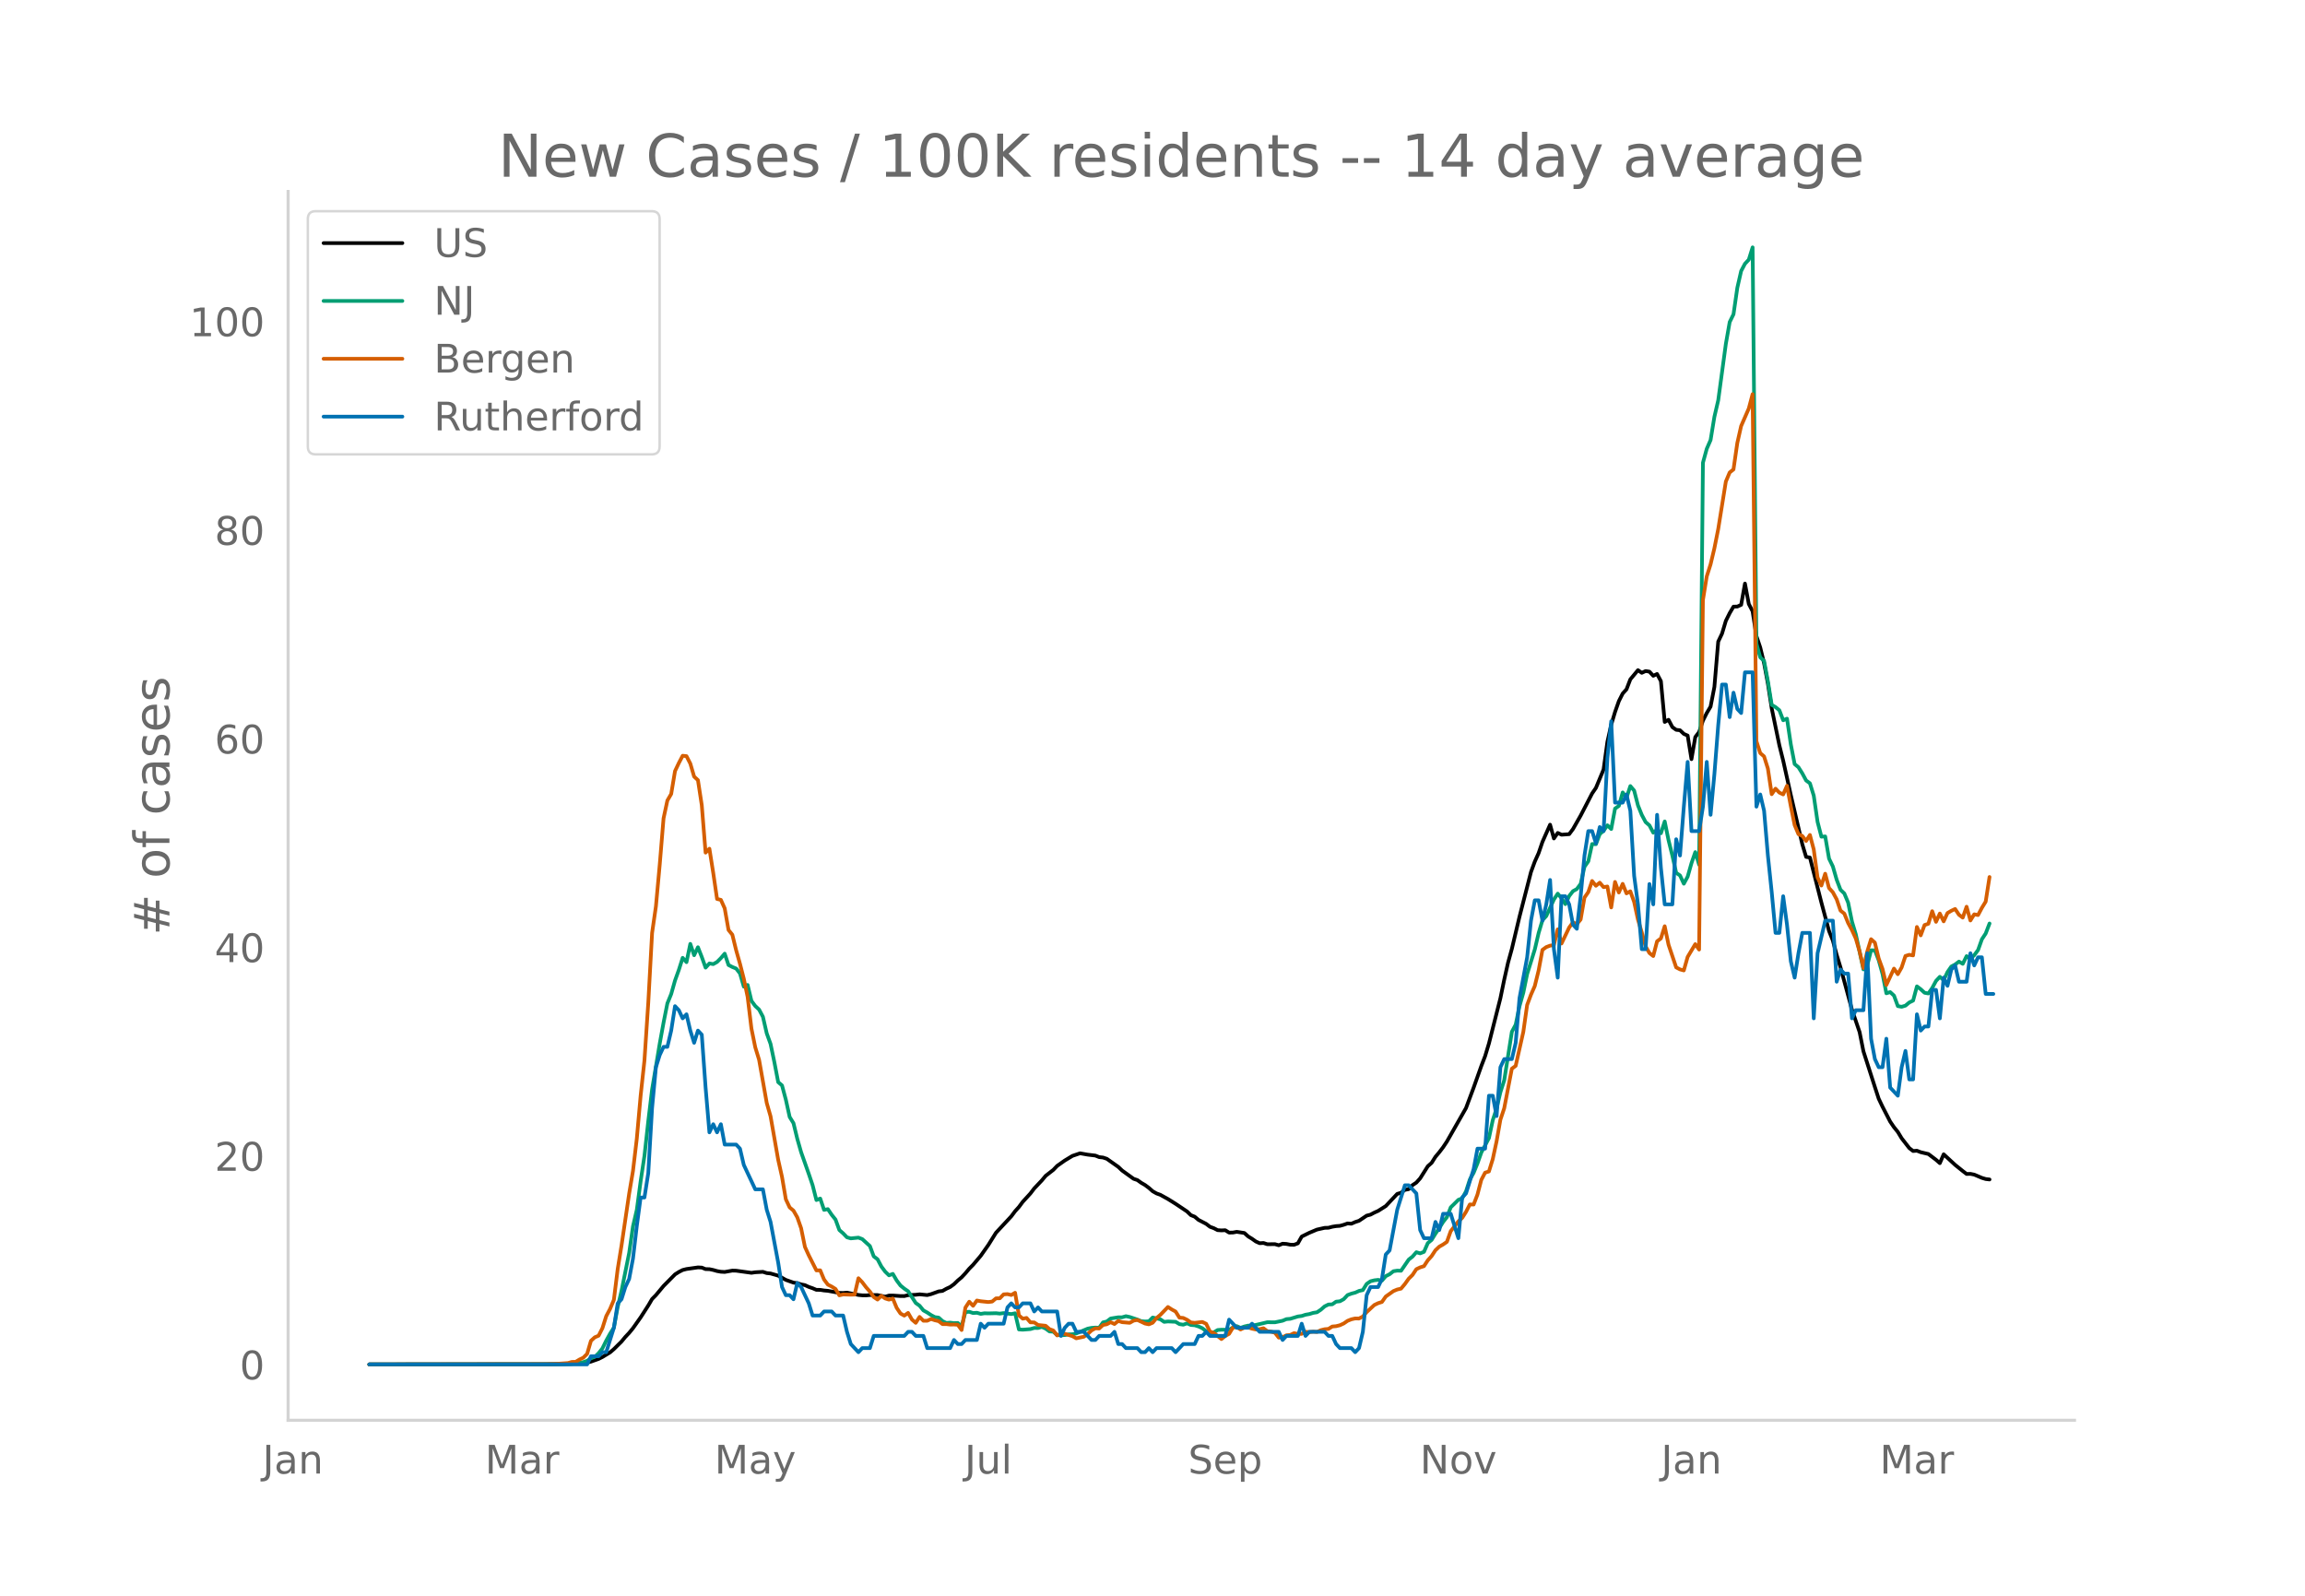 <svg height="864" viewBox="0 0 936 648" width="1248" xmlns="http://www.w3.org/2000/svg" xmlns:xlink="http://www.w3.org/1999/xlink"><defs><style>*{stroke-linecap:butt;stroke-linejoin:round}</style></defs><g id="figure_1"><path d="M0 648h936V0H0z" style="fill:#fff" id="patch_1"/><g id="axes_1"><path d="M117 576.72h725.4V77.76H117z" style="fill:none" id="patch_2"/><path clip-path="url(#pceca4798d6)" d="m149.973 554.039 74.48-.064 9.31-.259 3.103-.209 1.551-.222 1.552-.366 3.103-1.1 1.552-.778 3.103-1.88 1.552-1.326 3.103-3.076 1.552-1.88 1.551-1.643 1.552-1.895 3.103-4.388 3.104-4.828 1.551-2.635 1.552-1.574 3.103-3.723 4.655-4.705 1.552-.982 1.552-.795 1.551-.396 4.655-.662 1.552.074 1.552.618 1.551.026 1.552.325 1.552.444 1.551.276 1.552.085 3.103-.55 1.552.038 6.207.862 1.551-.227 3.103-.173 1.552.5 1.552.167 3.103.887 3.103 1.718 3.104 1.105 1.551.217 1.552.499 1.552.313 1.551.713 1.552.536 1.552.657 1.551.012 1.552.252 1.552.133 4.655.847 1.551.026 1.552-.136 4.655.945 1.552.156 1.551.024 1.552-.149 3.103.01 3.104.664 1.551-.452 1.552-.023 3.103.213 1.552.008 1.551-.379 3.104-.15 1.551-.179 3.104.303 1.551-.378 3.104-1.116 1.551-.196 1.552-.877 1.552-.715 1.551-1.13 1.552-1.5 1.552-1.302 1.551-1.657 1.552-1.847 1.552-1.564 3.103-3.665 3.103-4.41 3.104-4.96 6.206-6.66 1.552-2.072 1.552-1.725 1.551-2.093 3.104-3.385 1.551-2.034 3.103-3.28 1.552-1.856 3.103-2.417 1.552-1.614 3.103-2.19 3.104-1.881 3.103-1.047 3.103.55 3.104.374 1.551.621 1.552.17 1.552.518 4.655 3.283 1.551 1.476 4.655 3.356 1.552.528 1.552 1.107 1.551.9 1.552 1.153 1.552 1.372 1.551.886 1.552.561 3.103 1.717 3.104 1.938 4.654 3.118 1.552 1.489 1.552.624 1.551 1.307 3.104 1.605 1.551 1.19 1.552.566 1.552.802 1.551.096 1.552-.075 1.552.974 1.551-.034 1.552-.283 3.103.47 1.552 1.405 1.552.945 1.551 1.105 1.552.696 1.552-.093 1.551.508 3.104-.03 1.551.446 1.552-.629 1.552.1 1.551.297 1.552.04 1.552-.586 1.551-2.745 3.104-1.537 3.103-1.305 3.103-.696 1.552-.043 1.551-.413 1.552-.258 1.552-.102 1.551-.432 1.552-.55 1.552.119 1.551-.688 1.552-.505 3.103-2.088 1.552-.403 1.552-.826 1.551-.69 3.104-1.968 4.655-4.943 1.551-.459 1.552-1.182 1.552-.279 1.551-1.635 1.552-1.034 1.552-1.728 3.103-4.91 1.552-1.377 1.551-2.454 1.552-1.843 1.552-2.031 1.551-2.333 7.759-13.603 3.103-8.302 3.103-8.746 1.552-4.03 1.551-5.144 4.655-18.378 1.552-7.525 1.552-6.898 1.551-5.623 3.104-13.07 4.655-18.109 1.551-4.242 1.552-3.45 1.552-4.544 3.103-7 1.552 5.6 1.551-2.249 1.552.727 3.103-.227 1.552-2.085 3.103-5.456 4.655-8.989 1.552-2.264 3.103-7.47 1.552-11.278 1.551-6.885 1.552-5.188 1.552-4.412 1.551-3.068 1.552-1.725 1.552-4.041 3.103-3.734 1.552 1.084 1.551-.723 1.552.247 1.552 1.68 1.551-.742 1.552 2.92 1.552 16.556 1.551-.869 1.552 2.962 1.552 1.112 1.551.173 1.552 1.477 1.552.681 1.551 9.585 1.552-8.985 1.552-2.03 1.551-4.642 1.552-3.076 1.552-2.6 1.551-7.999 1.552-18.41 1.552-3.248 1.551-5.182 1.552-3.131 1.552-2.638 1.551-.03 1.552-.698 1.552-8.636 1.551 8.274 1.552 2.989 1.551 10.08 1.552 4.606 1.552 6.36 1.551 8.311 1.552 10.04 3.103 15.026 1.552 6.204 3.103 13.99 4.655 19.948 1.552 5.167 1.552.254 4.655 18.292 3.103 11.534 1.552 3.888 1.551 5.8 1.552 5.084 4.655 17.188 3.103 9.11 1.552 7.79 4.655 14.506 1.552 4.75 1.551 3.253 3.104 6.035 1.551 2.276 1.552 1.916 1.551 2.569 3.104 3.992 1.551 1.191 1.552-.12 1.552.609 3.103.73 3.103 2.35 1.552 1.369 1.552-3.6 4.655 4.303 3.103 2.495 1.552 1.188 1.551-.043 1.552.309 3.103 1.32 1.552.47 1.552.181h0" style="fill:none;stroke:#000;stroke-linecap:round;stroke-width:1.5" id="line2d_1"/><path clip-path="url(#pceca4798d6)" d="m149.973 554.04 79.134-.099 4.655-.235 3.104-.579 1.551-.538 1.552-1.046 1.552-.542 1.551-1.498 1.552-1.963 1.552-3.15 1.551-2.818 1.552-2.449 1.551-8.407 1.552-6.568 3.103-15.373 1.552-10.806 1.552-6.704 1.551-11.582 1.552-10.311 1.552-14.117 1.551-12.907 3.104-18.592 1.551-8.5 1.552-7.814 1.552-3.801 1.551-5.492 1.552-4.306 1.552-4.895 1.551 1.758 1.552-7.426 1.552 4.609 1.551-3.243 1.552 3.934 1.552 4.347 1.551-1.703 1.552.272 1.552-.868 1.551-1.557 1.552-1.82 1.552 4.613 1.551.804 1.552.627 1.552 1.99 1.551 5.354 1.552-.688 1.552 6.47 1.551 2.084 1.552 1.451 1.551 2.91 1.552 6.744 1.552 4.282 1.551 7.43 1.552 8.104 1.552 1.321 1.551 5.778 1.552 7.044 1.552 2.51 1.551 6.371 1.552 5.42 3.103 8.792 1.552 4.575 1.552 6.07 1.551-.613 1.552 4.599 1.552-.304 1.551 2.29 1.552 1.948 1.552 4.245 1.551 1.352 1.552 1.618 1.552.43 3.103-.307 1.552.586 3.103 2.82 1.552 4.197 1.551 1.182 1.552 2.94 1.552 2.081 1.551 1.502 1.552-.586 1.551 2.654 1.552 2.061 1.552 1.27 1.551 1.07 3.104 4.763 1.551 1.1 1.552 1.91 1.552.856 1.551 1.035 1.552.838 1.552.198 1.551 1.42 1.552.747 1.552-.126 1.551.204 1.552-.068 1.552 1.335 1.551-5.75 1.552-.136 1.552.518 1.551-.113 1.552.45 1.552-.245 1.551.054 3.104-.078 1.551.16 1.552-.208 3.103.395 1.552-.32 1.552 6.564 1.551.102 3.104-.245 1.551-.456 1.552.006 1.551-.439 1.552.705 1.552 1.145 1.551.095 1.552 1.363 1.552.099 1.551-.09 1.552-.282 1.552-.037 1.551-.34 4.655-1.953 1.552-.306 1.552-.123 1.551.065 1.552-2.18 1.552-.362 1.551-1.199 3.104-.5h1.551l1.552-.45 1.552.334 3.103 1.042 1.552.65 1.551.134 1.552-.079 1.552-1.54 3.103.72 1.552 1.049 1.551-.164 3.104.14 1.551.933 1.552.239 1.551-.549 1.552.668 1.552.112 1.551.484 1.552.725 1.552 1.19 1.551.722 1.552-.242 1.552-.947 1.551-.126 3.104.04 1.551-.947 1.552-.541 1.552.695 1.551-.555 1.552-.365 1.552.085 3.103-.715 3.103-.736 3.104.03 3.103-.64 1.552-.65 1.551-.13 3.104-.947 1.551-.204 1.552-.508 1.552-.269 1.551-.477 1.552-.252 1.552-1.025 1.551-1.366 1.552-.767 1.551-.068 1.552-1.083 1.552-.153 1.551-.862 1.552-1.656 1.552-.59 1.551-.404 1.552-.692 1.552-.344 1.551-2.5 1.552-1.08 1.552-.389 1.551-.18 1.552.306 1.552-1.812 1.551-.787 1.552-1.216 1.552-.238 1.551.044 3.104-4.53 1.551-1.223 1.552-1.775 1.552.463 1.551-.613 1.552-3.56 1.552-1.288 1.551-2.544 1.552-2.245 1.552-2.49 1.551-1.973 1.552-3.972 3.103-3.055 1.552-.6 1.552-2.847 1.551-4.814 1.552-2.725 1.551-3.802 1.552-4.404 3.103-5.88 1.552-7.256 1.552-4.752 1.551-6.615 1.552-4.84 3.103-19.707 1.552-2.899 1.552-7.501 1.551-5.488 1.552-7.562 3.103-9.988 1.552-6.66 1.552-5.188 1.551-1.696 3.104-6.728 1.551-2.378 1.552 1.877 1.552 2.381 1.551-3.307 1.552-1.976 1.552-.848 1.551-2.082 1.552-6.939 1.552-2.231 1.551-7.024 1.552.061 1.552-4.091 1.551-1.376 1.552-2.204 1.551 1.516 1.552-8.305 1.552-1.073 1.551-5.478 1.552 2.18 1.552-4.762 1.551 1.833 1.552 6.019 1.552 3.86 1.551 2.912 1.552 1.335 1.552 2.974 1.551-1.179 1.552 1.418 1.552-4.804 1.551 7.634 1.552 6.248 1.552 6.997 1.551 1.052 1.552 3.349 1.552-2.865 1.551-5.467 1.552-4.497 1.552 5.127 1.551-163.242 1.552-5.658 1.552-3.553 1.551-9.453 1.552-6.68 3.103-22.953 1.552-8.833 1.552-3.165 1.551-10.764 1.552-6.8 1.552-2.943 1.551-1.662 1.552-4.994 1.551 160.919 1.552 5.576 1.552 1.407 1.551 8.281 1.552 9.61 1.552.896 1.551 1.274 1.552 4.067 1.552-.647 1.551 10.45 1.552 7.993 1.552 1.29 1.551 2.47 1.552 2.889 1.552 1.151 1.551 5.032 1.552 10.655 1.552 5.992 1.551-.095 1.552 8.986 1.552 3.202 1.551 5.39 1.552 4.084 1.552 1.498 1.551 3.714 1.552 7.678 1.552 5.167 3.103 14.274 1.552-1.646 1.551-6.125 1.552.045 1.552 4.026 1.551 5.56 1.552 7.838 1.552-.487 1.551 1.427 1.552 4.265 1.551.276 1.552-.467 1.552-1.288 1.551-.756 1.552-5.78 1.552 1.171 1.551 1.424 1.552.283 1.552-2.221 1.551-2.875 1.552-1.666 1.552 1.352 1.551-3.297 1.552-2.238 1.552-.814 1.551-1.182 1.552.913 1.552-3.134 1.551 1.09 1.552-1.458 1.552-2.116 1.551-4.357 1.552-2.364 1.552-4.043h0" style="fill:none;stroke:#009e73;stroke-linecap:round;stroke-width:1.5" id="line2d_2"/><path clip-path="url(#pceca4798d6)" d="m149.973 554.04 71.376-.097 4.655-.13 4.655-.325 1.552-.454 1.551-.033 1.552-.94 1.552-.747 1.551-1.558 1.552-5.29 1.552-1.429 1.551-.649 1.552-3.051 1.552-4.9 1.551-2.922 1.552-3.7 1.551-12.496 1.552-9.575 3.103-21.064 1.552-9.218 1.552-13.113 1.551-17.397 1.552-14.313 1.552-23.434 1.551-28.367 1.552-10.776 1.552-16.975 1.551-18.792 1.552-7.238 1.552-2.662 1.551-9.282 1.552-3.278 1.552-2.954 1.551.162 1.552 3.019 1.552 5.29 1.551 1.428 1.552 10.16 1.552 19.279 1.551-1.59 1.552 9.834 1.552 10.58 1.551.358 1.552 3.44 1.552 8.796 1.551 1.915 1.552 6.329 1.552 5.485 1.551 6.07 1.552 7.367 1.552 12.886 1.551 7.595 1.552 5.063 3.103 17.527 1.552 5.42L316 470.95l1.552 6.946 1.551 9.088 1.552 3.31 1.552 1.299 1.551 2.726 1.552 4.415 1.552 7.594 1.551 3.408 3.104 6.135 1.551-.033 1.552 3.733 1.552 2.077 1.551.779 1.552.974 1.552 2.596 1.551-.357 3.104.098 1.551-.033 1.552-6.653 1.552 1.622 1.551 2.045 1.552 1.753 1.552 2.207 1.551 1.038 1.552-1.525 1.552 1.071 1.551.487 1.552-.454 1.551 3.765 1.552 2.304 1.552.876 1.551-1.103 1.552 2.694 1.552 1.33 1.551-2.401 1.552 1.558h1.552l1.551-.714 1.552.519 1.552.357 1.551 1.2h1.552l1.552.195 1.551-.032 1.552.097 1.552 2.143 1.551-9.12 1.552-2.37 1.552 1.655 1.551-2.142 1.552.292 3.103.325 1.552-.195 1.552-1.298 1.551-.033 1.552-1.59 1.552-.098 1.551.357 1.552-.908 1.552 9.185 1.551 1.33 1.552-.291 1.552 1.785 1.551.032 1.552 1.039 3.103.324 1.552 1.364 1.551.551 1.552 2.013 1.552-.78 1.551.098 3.104.974 1.551.876 3.104-.65 1.551-1.103 1.552-1.46 1.552-.844 1.551.065 1.552-1.428 1.552-.292 1.551-.844 1.552.746 1.552-1.266 1.551.52 3.104.26 1.551-.877 1.552-.292 3.103 1.46 1.552.325 1.552-.649 1.551-1.883 1.552-1.298 3.103-3.213 1.552 1.006 1.552.844 1.551 2.467 1.552.13 1.551.746L483.58 537l1.552.162 3.103-.357 1.552.747 1.551 3.18 1.552.52 3.103 2.5 1.552-1.267 1.552-.844 1.551-2.564 1.552-.227 1.552 1.006 1.551-.746 1.552-.065 1.552.487 1.551.324 1.552-.13 1.552-.357 1.551 1.169 1.552.195 1.552.454 1.551 1.98 1.552-.162 1.552-.78 1.551-.13 1.552-.746 1.552.325 1.551-.033 1.552-.843 1.552.13 1.551-.195 1.552.13 1.552-.715 1.551-.389 1.552-.13 1.551-.974 1.552-.13 1.552-.389 1.551-.714 1.552-1.071 1.552-.617 1.551-.357 1.552.033 1.552-.812 1.551-1.785 3.104-2.888 1.551-.747 1.552-.487 1.552-2.207 3.103-2.207 1.552-.65 1.551-.356 1.552-1.85 1.552-2.175 1.551-1.525 1.552-2.337 1.552-.747 1.551-.486 1.552-2.37 1.552-1.72 1.551-2.37 1.552-1.46 1.552-.876 1.551-1.071 1.552-4.35 3.103-3.96 1.552-1.427 1.552-2.435 1.551-3.018 1.552.032 1.551-4.057 1.552-5.94 1.552-2.953 1.551-.487 1.552-4.998 1.552-7.206 1.551-8.795 1.552-4.642 3.103-16.098 1.552-1.136 3.103-13.795 1.552-10.938 1.552-4.154 1.551-3.538 1.552-6.296 1.552-8.374 1.551-1.136 1.552-.584 1.552-.26 1.551-6.362 1.552 5.745 3.103-6.491 1.552-2.11 1.552.747 1.551-1.883 1.552-8.893 1.552-2.24 1.551-4.511 1.552 1.947 1.552-1.266 1.551 1.818 1.552-.26 1.551 8.504 1.552-10.354 1.552 4.285 1.551-3.506 1.552 3.863 1.552-.844 1.551 4.317 1.552 7.173 1.552 5.193 1.551 5.68 1.552 2.694 1.552 1.233 1.551-5.972 1.552-1.169 1.552-4.966 1.551 7.498 3.104 9.218 1.551.811 1.552.422 1.552-5.485 3.103-5.193 1.552 2.207 1.551-141.902 1.552-9.607 1.552-4.9 1.551-6.525 1.552-7.79 3.103-19.311 1.552-3.7 1.552-1.233 1.551-10.744 1.552-6.88 3.103-7.109 1.552-5.842 1.551 140.928 1.552 4.836 1.552 1.33 1.551 4.934 1.552 10.419 1.552-2.24 1.551 1.59 1.552.747 1.552-3.505 1.551 8.276 1.552 7.66 1.552 3.7 1.551.714 1.552 2.045 1.552-2.434 1.551 5.874 1.552 11.393 1.552 3.278 1.551-4.804 1.552 5.81 1.552 1.72 1.551 2.857 1.552 4.576 1.552 1.233 1.551 3.798 1.552 2.888 1.552 3.408 1.551 5.258 1.552 6.784 1.552-6.719 1.551-5.03 1.552 1.395 1.552 6.427 1.551 4.251 1.552 6.524 3.103-6.653 1.552 2.272 1.551-2.727 1.552-4.674 1.552-.486 1.551.26 1.552-11.555 1.552 3.408 1.551-4.187 1.552-.52 1.552-5.095 1.551 4.316 1.552-3.375 1.552 3.18 1.551-3.375 1.552-.909 1.552-.746 1.551 2.337 1.552 1.168 1.552-4.414 1.551 5.583 1.552-2.5 1.552.293 1.551-2.922 1.552-2.531 1.552-9.997h0" style="fill:none;stroke:#d55e00;stroke-linecap:round;stroke-width:1.5" id="line2d_3"/><path clip-path="url(#pceca4798d6)" d="M149.973 554.04h88.444l1.552-3.306h3.103l1.552-1.653h1.552l3.103-9.919 1.551-9.918 1.552-1.653 1.552-4.96 1.551-3.306 1.552-8.265 1.552-13.225 1.551-11.571h1.552l1.552-9.919 1.551-26.45 1.552-16.53 1.552-4.96 1.551-3.305h1.552l1.552-6.613 1.551-9.918 1.552 1.653 1.552 3.306 1.551-1.653 1.552 6.612 1.552 4.96 1.551-4.96 1.552 1.653 1.552 21.49 1.551 18.184 1.552-3.306 1.552 3.306 1.551-3.306 1.552 8.266h4.655l1.552 1.653 1.551 6.612 4.655 9.918h3.103l1.552 8.266 1.552 4.96 3.103 16.53 1.552 9.918 1.551 3.307h1.552l1.552 1.653 1.551-6.613 1.552 1.653 3.103 6.613 1.552 4.959h3.103l1.552-1.653h3.103l1.552 1.653h3.103l1.552 6.612 1.552 4.96 3.103 3.306 1.552-1.653h3.103l1.552-4.96h12.413l1.551-1.653h1.552l1.552 1.653h3.103l1.552 4.96h9.31l1.551-3.306 1.552 1.653h1.552l1.551-1.653h4.655l1.552-6.613 1.552 1.653 1.551-1.653h6.207l1.552-6.612 1.551-1.653 1.552 1.653h1.552l1.551-1.653h3.104l1.551 3.306 1.552-1.653 1.551 1.653h6.207l1.552 9.918 1.551-3.306 1.552-1.653h1.552l1.551 3.306h3.104l3.103 3.307h1.552l1.551-1.654h4.655l1.552-1.653 1.552 4.96h1.551l1.552 1.653h4.655l1.552 1.653h1.551l1.552-1.653 1.552 1.653 1.551-1.653h6.207l1.552 1.653 3.103-3.306h4.655l1.551-3.307h1.552l1.552-1.653 1.551 1.653h6.207l1.552-6.612 3.103 3.306h4.655l1.552-1.653 3.103 3.306h7.758l1.552 3.307 1.552-1.654h4.655l1.551-4.959 1.552 4.96 1.552-1.654h6.206l1.552 1.653h1.551l1.552 3.307 1.552 1.653h4.655l1.551 1.653 1.552-1.653 1.552-6.613 1.551-14.877 1.552-3.307h3.103l1.552-3.306 1.552-9.918 1.551-1.653 3.104-16.531 3.103-9.919h1.552l3.103 3.307 1.552 14.877 1.551 3.306h3.104l1.551-6.612 1.552 3.306 1.552-6.612h3.103l3.103 9.918 1.552-16.53 1.552-1.653 3.103-9.919 1.551-8.265h3.104l1.551-21.49h1.552l1.552 8.265 1.551-19.837 1.552-3.306h3.103l1.552-6.612 1.552-18.184 3.103-16.531 1.552-14.878 1.551-8.265h1.552l1.552 8.265 1.551-6.612 1.552-9.919 1.552 28.103 1.551 11.571 1.552-33.061h1.552l1.551 3.306 1.552 8.265 1.552 1.653 1.551-13.224 1.552-16.531 1.552-9.919h1.551l1.552 4.96 1.552-6.613 1.551 1.653 1.552-29.755 1.551-14.878 1.552 33.062h3.103l1.552-3.306 1.552 6.612 1.551 26.45 1.552 11.57 1.552 18.185h1.551l1.552-26.45 1.552 8.266 1.551-36.368 1.552 21.49 1.552 14.878h3.103l1.552-26.45 1.551 6.613 1.552-19.837 1.552-18.184 1.551 28.102h3.104l1.551-9.918 1.552-18.184 1.552 21.49 1.551-16.53 1.552-19.838 1.552-16.53h1.551l1.552 13.224 1.552-9.918 1.551 6.612 1.552 1.653 1.552-16.53h3.103l1.551 54.55 1.552-4.958 1.552 6.612 1.551 18.184 1.552 14.878 1.552 16.53h1.551l1.552-14.877 1.552 11.571 1.551 14.878 1.552 6.612 1.552-9.918 1.551-8.266h3.104l1.551 34.715 1.552-26.45 3.103-13.224h3.104l1.551 24.796 1.552-4.959 1.552 1.653h1.551l1.552 18.184 1.552-3.306h3.103l1.552-23.143 1.551 34.714 1.552 8.266 1.552 3.306h1.551l1.552-11.572 1.552 19.837 3.103 3.307 1.551-11.572 1.552-6.612 1.552 11.571h1.551l1.552-26.449 1.552 6.612 1.551-1.653h1.552l1.552-14.877h1.551l1.552 11.571 1.552-16.53 1.551 3.305 1.552-6.612 1.552-1.653 1.551 6.612h3.104l1.551-11.571 1.552 4.959 1.552-3.306h1.551l1.552 14.878h3.103" style="fill:none;stroke:#0072b2;stroke-linecap:round;stroke-width:1.5" id="line2d_4"/><path d="M117 576.72V77.76" style="fill:none;stroke:#d3d3d3;stroke-linecap:square;stroke-linejoin:miter;stroke-width:1.25" id="patch_3"/><path d="M117 576.72h725.4" style="fill:none;stroke:#d3d3d3;stroke-linecap:square;stroke-linejoin:miter;stroke-width:1.25" id="patch_4"/><g id="matplotlib.axis_1"><g id="xtick_1"><g style="fill:#696969" transform="matrix(.16 0 0 -.16 106.607 598.378)" id="text_1"><defs><path d="M9.813 72.906h9.859V5.078q0-13.187-5-19.14-5-5.954-16.094-5.954h-3.75v8.297h3.078q6.531 0 9.219 3.672Q9.813-4.39 9.813 5.078z" id="DejaVuSans-74"/><path d="M34.281 27.484q-10.89 0-15.093-2.484-4.204-2.484-4.204-8.5 0-4.781 3.157-7.594 3.156-2.797 8.562-2.797 7.485 0 12 5.297 4.516 5.297 4.516 14.078v2zm17.922 3.72V0H43.22v8.297Q40.14 3.328 35.547.953q-4.594-2.375-11.234-2.375-8.391 0-13.36 4.719Q6 8.016 6 15.922q0 9.219 6.172 13.906 6.187 4.688 18.437 4.688h12.61v.89q0 6.203-4.078 9.594-4.078 3.39-11.453 3.39-4.688 0-9.141-1.124-4.438-1.125-8.531-3.375v8.312q4.921 1.906 9.562 2.844 4.64.953 9.031.953 11.875 0 17.735-6.156 5.86-6.14 5.86-18.64z" id="DejaVuSans-97"/><path d="M54.89 33.016V0h-8.984v32.719q0 7.765-3.031 11.61-3.031 3.858-9.078 3.858-7.281 0-11.484-4.64-4.204-4.625-4.204-12.64V0H9.08v54.688h9.03v-8.5q3.235 4.937 7.594 7.374Q30.078 56 35.797 56q9.422 0 14.25-5.828 4.844-5.828 4.844-17.156z" id="DejaVuSans-110"/></defs><use xlink:href="#DejaVuSans-74"/><use x="29.492" xlink:href="#DejaVuSans-97"/><use x="90.771" xlink:href="#DejaVuSans-110"/></g></g><g id="xtick_2"><g style="fill:#696969" transform="matrix(.16 0 0 -.16 196.945 598.378)" id="text_2"><defs><path d="M9.813 72.906h14.703l18.593-49.61 18.703 49.61h14.704V0H66.89v64.016l-18.797-50h-9.907l-18.796 50V0H9.813z" id="DejaVuSans-77"/><path d="M41.11 46.297q-1.516.875-3.297 1.281Q36.03 48 33.89 48q-7.625 0-11.703-4.953-4.079-4.953-4.079-14.234V0H9.08v54.688h9.03v-8.5q2.844 4.984 7.375 7.39Q30.031 56 36.531 56q.922 0 2.047-.125 1.125-.11 2.484-.36z" id="DejaVuSans-114"/></defs><use xlink:href="#DejaVuSans-77"/><use x="86.279" xlink:href="#DejaVuSans-97"/><use x="147.559" xlink:href="#DejaVuSans-114"/></g></g><g id="xtick_3"><g style="fill:#696969" transform="matrix(.16 0 0 -.16 290.15 598.378)" id="text_3"><defs><path d="M32.172-5.078q-3.797-9.766-7.422-12.735-3.61-2.984-9.656-2.984H7.906v7.516h5.282q3.703 0 5.75 1.765Q21-9.766 23.483-3.219l1.61 4.094-22.11 53.813H12.5l17.094-42.766 17.093 42.766h9.516z" id="DejaVuSans-121"/></defs><use xlink:href="#DejaVuSans-77"/><use x="86.279" xlink:href="#DejaVuSans-97"/><use x="147.559" xlink:href="#DejaVuSans-121"/></g></g><g id="xtick_4"><g style="fill:#696969" transform="matrix(.16 0 0 -.16 391.689 598.378)" id="text_4"><defs><path d="M8.5 21.578v33.11h8.984V21.922q0-7.766 3.016-11.656 3.031-3.875 9.094-3.875 7.265 0 11.484 4.64 4.234 4.64 4.234 12.656v31h8.985V0h-8.984v8.406Q42.047 3.422 37.718 1q-4.313-2.422-10.032-2.422-9.421 0-14.312 5.86Q8.5 10.296 8.5 21.578zM31.11 56z" id="DejaVuSans-117"/><path d="M9.422 75.984h8.984V0H9.422z" id="DejaVuSans-108"/></defs><use xlink:href="#DejaVuSans-74"/><use x="29.492" xlink:href="#DejaVuSans-117"/><use x="92.871" xlink:href="#DejaVuSans-108"/></g></g><g id="xtick_5"><g style="fill:#696969" transform="matrix(.16 0 0 -.16 482.464 598.378)" id="text_5"><defs><path d="M53.516 70.516V60.89q-5.61 2.687-10.594 4-4.984 1.328-9.625 1.328-8.047 0-12.422-3.125t-4.375-8.89q0-4.845 2.906-7.313 2.907-2.453 11.016-3.97l5.953-1.218q11.031-2.11 16.281-7.406 5.25-5.297 5.25-14.172 0-10.61-7.11-16.078-7.093-5.469-20.812-5.469-5.172 0-11.015 1.172Q13.14.922 6.89 3.219v10.156q6-3.36 11.765-5.078 5.766-1.703 11.328-1.703 8.438 0 13.032 3.312 4.593 3.328 4.593 9.485 0 5.359-3.297 8.39-3.296 3.032-10.812 4.547L27.484 33.5q-11.03 2.188-15.968 6.875-4.922 4.688-4.922 13.047 0 9.672 6.812 15.234 6.813 5.563 18.766 5.563 5.14 0 10.453-.938 5.328-.922 10.89-2.765z" id="DejaVuSans-83"/><path d="M56.203 29.594v-4.39H14.891q.593-9.282 5.593-14.142 5-4.859 13.938-4.859 5.172 0 10.031 1.266 4.86 1.265 9.656 3.812v-8.5Q49.266.734 44.187-.344 39.11-1.422 33.892-1.422q-13.094 0-20.735 7.61-7.64 7.625-7.64 20.625 0 13.421 7.25 21.296Q20.016 56 32.328 56q11.031 0 17.453-7.11 6.422-7.093 6.422-19.296zm-8.984 2.64q-.094 7.36-4.125 11.75-4.032 4.407-10.672 4.407-7.516 0-12.031-4.25-4.516-4.25-5.203-11.97z" id="DejaVuSans-101"/><path d="M18.11 8.203v-29H9.077v75.484h9.031v-8.296q2.844 4.875 7.157 7.234Q29.594 56 35.594 56q9.968 0 16.187-7.906 6.235-7.907 6.235-20.797T51.78 6.484q-6.218-7.906-16.187-7.906-6 0-10.328 2.375-4.313 2.375-7.157 7.25zm30.578 19.094q0 9.906-4.079 15.547-4.078 5.64-11.203 5.64-7.14 0-11.218-5.64-4.079-5.64-4.079-15.547 0-9.906 4.078-15.547 4.079-5.64 11.22-5.64 7.124 0 11.202 5.64t4.078 15.547z" id="DejaVuSans-112"/></defs><use xlink:href="#DejaVuSans-83"/><use x="63.477" xlink:href="#DejaVuSans-101"/><use x="125" xlink:href="#DejaVuSans-112"/></g></g><g id="xtick_6"><g style="fill:#696969" transform="matrix(.16 0 0 -.16 576.58 598.378)" id="text_6"><defs><path d="M9.813 72.906h13.28l32.329-60.984v60.984h9.562V0h-13.28L19.39 60.984V0H9.813z" id="DejaVuSans-78"/><path d="M30.61 48.39q-7.22 0-11.422-5.64-4.204-5.64-4.204-15.453 0-9.813 4.172-15.453 4.188-5.64 11.453-5.64 7.188 0 11.375 5.655 4.203 5.672 4.203 15.438 0 9.719-4.203 15.406-4.187 5.688-11.375 5.688zm0 7.61q11.718 0 18.406-7.625 6.703-7.61 6.703-21.078 0-13.422-6.703-21.078-6.688-7.64-18.407-7.64-11.765 0-18.437 7.64-6.656 7.656-6.656 21.078 0 13.469 6.656 21.078Q18.844 56 30.609 56z" id="DejaVuSans-111"/><path d="M2.984 54.688H12.5L29.594 8.797l17.093 45.89h9.516L35.687 0H23.485z" id="DejaVuSans-118"/></defs><use xlink:href="#DejaVuSans-78"/><use x="74.805" xlink:href="#DejaVuSans-111"/><use x="135.986" xlink:href="#DejaVuSans-118"/></g></g><g id="xtick_7"><g style="fill:#696969" transform="matrix(.16 0 0 -.16 674.514 598.378)" id="text_7"><use xlink:href="#DejaVuSans-74"/><use x="29.492" xlink:href="#DejaVuSans-97"/><use x="90.771" xlink:href="#DejaVuSans-110"/></g></g><g id="xtick_8"><g style="fill:#696969" transform="matrix(.16 0 0 -.16 763.3 598.378)" id="text_8"><use xlink:href="#DejaVuSans-77"/><use x="86.279" xlink:href="#DejaVuSans-97"/><use x="147.559" xlink:href="#DejaVuSans-114"/></g></g></g><g id="matplotlib.axis_2"><g id="ytick_1"><g style="fill:#696969" transform="matrix(.16 0 0 -.16 97.32 560.119)" id="text_9"><defs><path d="M31.781 66.406q-7.61 0-11.453-7.5Q16.5 51.422 16.5 36.375q0-14.984 3.828-22.484 3.844-7.5 11.453-7.5 7.672 0 11.5 7.5 3.844 7.5 3.844 22.484 0 15.047-3.844 22.531-3.828 7.5-11.5 7.5zm0 7.813q12.266 0 18.735-9.703 6.468-9.688 6.468-28.141 0-18.406-6.468-28.11-6.47-9.687-18.735-9.687-12.25 0-18.718 9.688-6.47 9.703-6.47 28.109 0 18.453 6.47 28.14Q19.53 74.22 31.78 74.22z" id="DejaVuSans-48"/></defs><use xlink:href="#DejaVuSans-48"/></g></g><g id="ytick_2"><g style="fill:#696969" transform="matrix(.16 0 0 -.16 87.14 475.401)" id="text_10"><defs><path d="M19.188 8.297h34.421V0H7.33v8.297q5.609 5.812 15.296 15.594 9.703 9.797 12.188 12.64 4.734 5.313 6.609 9 1.89 3.688 1.89 7.25 0 5.813-4.078 9.469-4.078 3.672-10.625 3.672-4.64 0-9.797-1.61-5.14-1.609-11-4.89v9.969Q13.767 71.78 18.938 73q5.188 1.219 9.485 1.219 11.328 0 18.062-5.672 6.735-5.656 6.735-15.125 0-4.5-1.688-8.531-1.672-4.016-6.125-9.485-1.218-1.422-7.765-8.187-6.532-6.766-18.453-18.922z" id="DejaVuSans-50"/></defs><use xlink:href="#DejaVuSans-50"/><use x="63.623" xlink:href="#DejaVuSans-48"/></g></g><g id="ytick_3"><g style="fill:#696969" transform="matrix(.16 0 0 -.16 87.14 390.683)" id="text_11"><defs><path d="M37.797 64.313 12.89 25.39h24.906zm-2.594 8.593H47.61V25.391h10.407v-8.203H47.609V0h-9.812v17.188H4.89v9.515z" id="DejaVuSans-52"/></defs><use xlink:href="#DejaVuSans-52"/><use x="63.623" xlink:href="#DejaVuSans-48"/></g></g><g id="ytick_4"><g style="fill:#696969" transform="matrix(.16 0 0 -.16 87.14 305.965)" id="text_12"><defs><path d="M33.016 40.375q-6.641 0-10.532-4.547-3.875-4.531-3.875-12.437 0-7.86 3.875-12.438 3.891-4.562 10.532-4.562 6.64 0 10.515 4.562 3.875 4.578 3.875 12.438 0 7.906-3.875 12.437-3.875 4.547-10.515 4.547zm19.578 30.922v-8.984q-3.719 1.75-7.5 2.671-3.782.938-7.5.938-9.766 0-14.922-6.594-5.14-6.594-5.875-19.922 2.875 4.25 7.219 6.516 4.359 2.266 9.578 2.266 10.984 0 17.36-6.672 6.374-6.657 6.374-18.125 0-11.235-6.64-18.032-6.641-6.78-17.672-6.78-12.657 0-19.344 9.687-6.688 9.703-6.688 28.109 0 17.281 8.204 27.563 8.203 10.28 22.015 10.28 3.719 0 7.5-.734t7.89-2.187z" id="DejaVuSans-54"/></defs><use xlink:href="#DejaVuSans-54"/><use x="63.623" xlink:href="#DejaVuSans-48"/></g></g><g id="ytick_5"><g style="fill:#696969" transform="matrix(.16 0 0 -.16 87.14 221.248)" id="text_13"><defs><path d="M31.781 34.625q-7.031 0-11.062-3.766-4.016-3.765-4.016-10.343 0-6.594 4.016-10.36Q24.75 6.391 31.78 6.391q7.032 0 11.078 3.78 4.063 3.798 4.063 10.345 0 6.578-4.031 10.343-4.016 3.766-11.11 3.766zm-9.86 4.188q-6.343 1.562-9.89 5.906Q8.5 49.079 8.5 55.329q0 8.733 6.219 13.812 6.234 5.078 17.062 5.078 10.89 0 17.094-5.078 6.203-5.079 6.203-13.813 0-6.25-3.547-10.61-3.531-4.343-9.828-5.906 7.125-1.656 11.094-6.5 3.984-4.828 3.984-11.796 0-10.61-6.468-16.282-6.47-5.656-18.532-5.656-12.047 0-18.531 5.656-6.469 5.672-6.469 16.282 0 6.968 4 11.797 4.016 4.843 11.14 6.5zM18.314 54.39q0-5.657 3.53-8.828 3.548-3.172 9.938-3.172 6.36 0 9.938 3.172 3.593 3.171 3.593 8.828 0 5.672-3.593 8.843-3.578 3.172-9.938 3.172-6.39 0-9.937-3.172-3.532-3.172-3.532-8.843z" id="DejaVuSans-56"/></defs><use xlink:href="#DejaVuSans-56"/><use x="63.623" xlink:href="#DejaVuSans-48"/></g></g><g id="ytick_6"><g style="fill:#696969" transform="matrix(.16 0 0 -.16 76.96 136.53)" id="text_14"><defs><path d="M12.406 8.297h16.11v55.625l-17.532-3.516v8.985l17.438 3.515h9.86V8.296H54.39V0H12.406z" id="DejaVuSans-49"/></defs><use xlink:href="#DejaVuSans-49"/><use x="63.623" xlink:href="#DejaVuSans-48"/><use x="127.246" xlink:href="#DejaVuSans-48"/></g></g><g style="fill:#696969" transform="matrix(0 -.2 -.2 0 68.8 379.813)" id="text_15"><defs><path d="M51.125 44H36.922l-4.11-16.313h14.313zm-7.328 27.781-5.078-20.265h14.265L58.11 71.78h7.813L60.89 51.516h15.234V44h-17.14l-4-16.313h15.53V20.22H53.079L48 0h-7.813l5.032 20.219H30.906L25.875 0h-7.86l5.079 20.219H7.719v7.468h17.187L29 44H13.281v7.516h17.625l4.985 20.265z" id="DejaVuSans-35"/><path d="M37.11 75.984V68.5h-8.594q-4.828 0-6.72-1.953-1.874-1.953-1.874-7.031v-4.828h14.797v-6.985H19.922V0H10.89v47.703H2.297v6.984h8.594V58.5q0 9.125 4.25 13.297 4.25 4.187 13.468 4.187z" id="DejaVuSans-102"/><path d="M48.781 52.594v-8.407q-3.812 2.11-7.64 3.157-3.828 1.047-7.735 1.047-8.75 0-13.593-5.547-4.829-5.532-4.829-15.547 0-10.016 4.829-15.563 4.843-5.53 13.593-5.53 3.907 0 7.735 1.046 3.828 1.047 7.64 3.156V2.094Q45.016.344 40.984-.531q-4.015-.89-8.562-.89-12.36 0-19.64 7.765-7.266 7.765-7.266 20.953 0 13.375 7.343 21.031Q20.22 56 33.016 56q4.14 0 8.093-.86 3.953-.843 7.672-2.546z" id="DejaVuSans-99"/><path d="M44.281 53.078v-8.5q-3.797 1.953-7.906 2.922-4.094.984-8.5.984-6.688 0-10.031-2.047-3.344-2.046-3.344-6.156 0-3.125 2.39-4.906 2.391-1.781 9.626-3.39l3.078-.688q9.562-2.047 13.593-5.781 4.032-3.735 4.032-10.422 0-7.625-6.032-12.078-6.03-4.438-16.578-4.438-4.39 0-9.156.86Q10.688.296 5.422 2v9.281q4.984-2.594 9.812-3.89 4.829-1.282 9.579-1.282 6.343 0 9.75 2.172 3.421 2.172 3.421 6.125 0 3.656-2.468 5.61-2.453 1.953-10.813 3.765l-3.125.735q-8.344 1.75-12.062 5.39-3.704 3.64-3.704 9.985 0 7.718 5.47 11.906Q16.75 56 26.811 56q4.97 0 9.36-.734 4.406-.72 8.11-2.188z" id="DejaVuSans-115"/></defs><use xlink:href="#DejaVuSans-35"/><use x="83.789" xlink:href="#DejaVuSans-32"/><use x="115.576" xlink:href="#DejaVuSans-111"/><use x="176.758" xlink:href="#DejaVuSans-102"/><use x="211.963" xlink:href="#DejaVuSans-32"/><use x="243.75" xlink:href="#DejaVuSans-99"/><use x="298.73" xlink:href="#DejaVuSans-97"/><use x="360.01" xlink:href="#DejaVuSans-115"/><use x="412.109" xlink:href="#DejaVuSans-101"/><use x="473.633" xlink:href="#DejaVuSans-115"/></g></g><g style="fill:#696969" transform="matrix(.24 0 0 -.24 202.252 71.76)" id="text_16"><defs><path d="M4.203 54.688h8.985l11.234-42.672 11.172 42.672h10.593l11.235-42.672 11.187 42.672h8.985L63.28 0H52.688L40.922 44.828 29.109 0H18.5z" id="DejaVuSans-119"/><path d="M64.406 67.281v-10.39q-4.984 4.64-10.625 6.922-5.64 2.296-11.984 2.296-12.5 0-19.14-7.64-6.641-7.64-6.641-22.094 0-14.406 6.64-22.047 6.64-7.64 19.14-7.64 6.345 0 11.985 2.296 5.64 2.297 10.625 6.938V5.609Q59.234 2.094 53.437.33q-5.78-1.75-12.218-1.75-16.563 0-26.094 10.124-9.516 10.14-9.516 27.672 0 17.578 9.516 27.703 9.531 10.14 26.094 10.14 6.531 0 12.312-1.734 5.797-1.734 10.875-5.203z" id="DejaVuSans-67"/><path d="M25.39 72.906h8.297L8.297-9.28H0z" id="DejaVuSans-47"/><path d="M9.813 72.906h9.859V42.094L52.39 72.906h12.703L28.906 38.922 67.672 0H54.688L19.672 35.11V0h-9.86z" id="DejaVuSans-75"/><path d="M9.422 54.688h8.984V0H9.422zm0 21.296h8.984v-11.39H9.422z" id="DejaVuSans-105"/><path d="M45.406 46.39v29.594h8.985V0h-8.985v8.203Q42.578 3.328 38.25.953q-4.313-2.375-10.375-2.375-9.906 0-16.14 7.906-6.22 7.922-6.22 20.813 0 12.89 6.22 20.797Q17.968 56 27.874 56q6.063 0 10.375-2.375 4.328-2.36 7.156-7.234zm-30.61-19.093q0-9.906 4.079-15.547 4.078-5.64 11.203-5.64 7.125 0 11.219 5.64 4.11 5.64 4.11 15.547 0 9.906-4.11 15.547-4.094 5.64-11.219 5.64-7.125 0-11.203-5.64-4.078-5.64-4.078-15.547z" id="DejaVuSans-100"/><path d="M18.313 70.219V54.688h18.5v-6.985h-18.5V18.016q0-6.688 1.828-8.594 1.828-1.906 7.453-1.906h9.218V0h-9.218q-10.407 0-14.36 3.875-3.953 3.89-3.953 14.14v29.688H2.687v6.984h6.594V70.22z" id="DejaVuSans-116"/><path d="M4.89 31.39h26.313v-8H4.891z" id="DejaVuSans-45"/><path d="M45.406 27.984q0 9.766-4.031 15.125-4.016 5.375-11.297 5.375-7.219 0-11.25-5.375-4.031-5.359-4.031-15.125 0-9.718 4.031-15.093t11.25-5.375q7.281 0 11.297 5.375 4.031 5.375 4.031 15.093zm8.985-21.203q0-13.953-6.203-20.765Q42-20.797 29.203-20.797q-4.734 0-8.937.703-4.203.703-8.157 2.172v8.735q3.954-2.141 7.813-3.157 3.86-1.031 7.86-1.031 8.843 0 13.234 4.61 4.39 4.609 4.39 13.937v4.453q-2.781-4.844-7.125-7.234Q33.938 0 27.875 0 17.828 0 11.672 7.656q-6.156 7.672-6.156 20.328 0 12.688 6.156 20.344Q17.828 56 27.875 56q6.063 0 10.406-2.39 4.344-2.391 7.125-7.22v8.297h8.985z" id="DejaVuSans-103"/></defs><use xlink:href="#DejaVuSans-78"/><use x="74.805" xlink:href="#DejaVuSans-101"/><use x="136.328" xlink:href="#DejaVuSans-119"/><use x="218.115" xlink:href="#DejaVuSans-32"/><use x="249.902" xlink:href="#DejaVuSans-67"/><use x="319.727" xlink:href="#DejaVuSans-97"/><use x="381.006" xlink:href="#DejaVuSans-115"/><use x="433.105" xlink:href="#DejaVuSans-101"/><use x="494.629" xlink:href="#DejaVuSans-115"/><use x="546.729" xlink:href="#DejaVuSans-32"/><use x="578.516" xlink:href="#DejaVuSans-47"/><use x="612.207" xlink:href="#DejaVuSans-32"/><use x="643.994" xlink:href="#DejaVuSans-49"/><use x="707.617" xlink:href="#DejaVuSans-48"/><use x="771.24" xlink:href="#DejaVuSans-48"/><use x="834.863" xlink:href="#DejaVuSans-75"/><use x="900.439" xlink:href="#DejaVuSans-32"/><use x="932.227" xlink:href="#DejaVuSans-114"/><use x="971.09" xlink:href="#DejaVuSans-101"/><use x="1032.613" xlink:href="#DejaVuSans-115"/><use x="1084.713" xlink:href="#DejaVuSans-105"/><use x="1112.496" xlink:href="#DejaVuSans-100"/><use x="1175.973" xlink:href="#DejaVuSans-101"/><use x="1237.496" xlink:href="#DejaVuSans-110"/><use x="1300.875" xlink:href="#DejaVuSans-116"/><use x="1340.084" xlink:href="#DejaVuSans-115"/><use x="1392.184" xlink:href="#DejaVuSans-32"/><use x="1423.971" xlink:href="#DejaVuSans-45"/><use x="1460.055" xlink:href="#DejaVuSans-45"/><use x="1496.139" xlink:href="#DejaVuSans-32"/><use x="1527.926" xlink:href="#DejaVuSans-49"/><use x="1591.549" xlink:href="#DejaVuSans-52"/><use x="1655.172" xlink:href="#DejaVuSans-32"/><use x="1686.959" xlink:href="#DejaVuSans-100"/><use x="1750.436" xlink:href="#DejaVuSans-97"/><use x="1811.715" xlink:href="#DejaVuSans-121"/><use x="1870.895" xlink:href="#DejaVuSans-32"/><use x="1902.682" xlink:href="#DejaVuSans-97"/><use x="1963.961" xlink:href="#DejaVuSans-118"/><use x="2023.141" xlink:href="#DejaVuSans-101"/><use x="2084.664" xlink:href="#DejaVuSans-114"/><use x="2125.777" xlink:href="#DejaVuSans-97"/><use x="2187.057" xlink:href="#DejaVuSans-103"/><use x="2250.533" xlink:href="#DejaVuSans-101"/></g><g id="legend_1"><path d="M128.2 184.5h136.45q3.2 0 3.2-3.2V88.96q0-3.2-3.2-3.2H128.2q-3.2 0-3.2 3.2v92.34q0 3.2 3.2 3.2z" style="fill:none;opacity:.8;stroke:#ccc;stroke-linejoin:miter" id="patch_5"/><path d="M131.4 98.718h32" style="fill:none;stroke:#000;stroke-linecap:round;stroke-width:1.5" id="line2d_5"/><g style="fill:#696969" transform="matrix(.16 0 0 -.16 176.2 104.317)" id="text_17"><defs><path d="M8.688 72.906h9.921V28.61q0-11.718 4.235-16.875 4.25-5.14 13.781-5.14 9.469 0 13.719 5.14 4.25 5.157 4.25 16.875v44.297H64.5V27.391q0-14.25-7.063-21.532-7.046-7.28-20.812-7.28-13.828 0-20.89 7.28-7.047 7.282-7.047 21.532z" id="DejaVuSans-85"/></defs><use xlink:href="#DejaVuSans-85"/><use x="73.193" xlink:href="#DejaVuSans-83"/></g><path d="M131.4 122.203h32" style="fill:none;stroke:#009e73;stroke-linecap:round;stroke-width:1.5" id="line2d_7"/><g style="fill:#696969" transform="matrix(.16 0 0 -.16 176.2 127.802)" id="text_18"><use xlink:href="#DejaVuSans-78"/><use x="74.805" xlink:href="#DejaVuSans-74"/></g><path d="M131.4 145.688h32" style="fill:none;stroke:#d55e00;stroke-linecap:round;stroke-width:1.5" id="line2d_9"/><g style="fill:#696969" transform="matrix(.16 0 0 -.16 176.2 151.287)" id="text_19"><defs><path d="M19.672 34.813V8.108H35.5q7.953 0 11.781 3.297 3.844 3.297 3.844 10.078 0 6.844-3.844 10.078-3.828 3.25-11.781 3.25zm0 29.984V42.828h14.61q7.218 0 10.75 2.703 3.546 2.719 3.546 8.282 0 5.515-3.547 8.25-3.531 2.734-10.75 2.734zm-9.86 8.11h25.204q11.28 0 17.375-4.688Q58.5 63.53 58.5 54.89q0-6.703-3.125-10.657-3.125-3.953-9.188-4.922 7.282-1.562 11.313-6.53 4.031-4.954 4.031-12.376 0-9.765-6.64-15.093Q48.25 0 35.984 0H9.812z" id="DejaVuSans-66"/></defs><use xlink:href="#DejaVuSans-66"/><use x="68.604" xlink:href="#DejaVuSans-101"/><use x="130.127" xlink:href="#DejaVuSans-114"/><use x="169.49" xlink:href="#DejaVuSans-103"/><use x="232.967" xlink:href="#DejaVuSans-101"/><use x="294.49" xlink:href="#DejaVuSans-110"/></g><path d="M131.4 169.173h32" style="fill:none;stroke:#0072b2;stroke-linecap:round;stroke-width:1.5" id="line2d_11"/><g style="fill:#696969" transform="matrix(.16 0 0 -.16 176.2 174.773)" id="text_20"><defs><path d="M44.39 34.188q3.172-1.079 6.172-4.594 3-3.516 6.032-9.672L66.609 0H56l-9.313 18.703q-3.624 7.328-7.015 9.719-3.39 2.39-9.25 2.39h-10.75V0h-9.86v72.906h22.266q12.5 0 18.656-5.234 6.157-5.219 6.157-15.766 0-6.89-3.203-11.437-3.204-4.532-9.297-6.282zM19.673 64.797V38.922h12.406q7.125 0 10.766 3.297 3.64 3.297 3.64 9.687 0 6.39-3.64 9.64-3.64 3.25-10.766 3.25z" id="DejaVuSans-82"/><path d="M54.89 33.016V0h-8.984v32.719q0 7.765-3.031 11.61-3.031 3.858-9.078 3.858-7.281 0-11.484-4.64-4.204-4.625-4.204-12.64V0H9.08v75.984h9.03V46.188q3.235 4.937 7.594 7.374Q30.078 56 35.797 56q9.422 0 14.25-5.828 4.844-5.828 4.844-17.156z" id="DejaVuSans-104"/></defs><use xlink:href="#DejaVuSans-82"/><use x="64.982" xlink:href="#DejaVuSans-117"/><use x="128.361" xlink:href="#DejaVuSans-116"/><use x="167.57" xlink:href="#DejaVuSans-104"/><use x="230.949" xlink:href="#DejaVuSans-101"/><use x="292.473" xlink:href="#DejaVuSans-114"/><use x="333.586" xlink:href="#DejaVuSans-102"/><use x="368.791" xlink:href="#DejaVuSans-111"/><use x="429.973" xlink:href="#DejaVuSans-114"/><use x="469.336" xlink:href="#DejaVuSans-100"/></g></g></g></g><defs><clipPath id="pceca4798d6"><path d="M117 77.76h725.4v498.96H117z"/></clipPath></defs></svg>